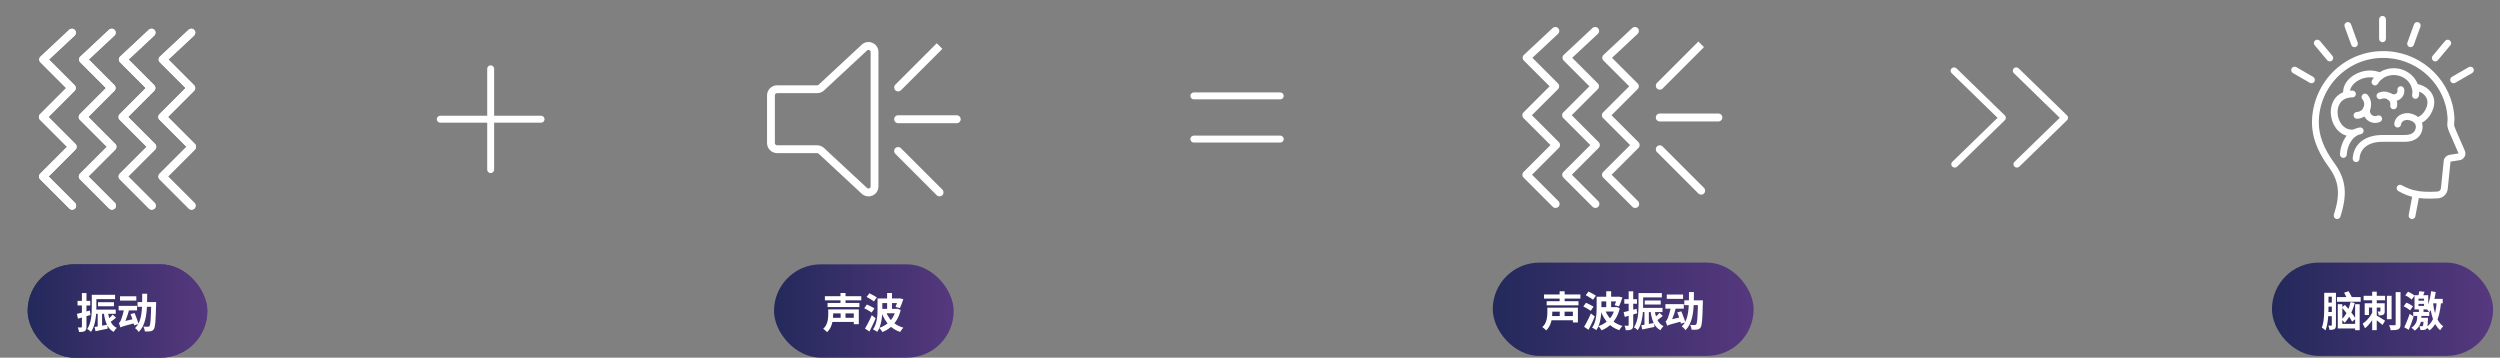 <svg width="1447" height="207" viewBox="0 0 1447 207" fill="none" xmlns="http://www.w3.org/2000/svg">
<rect x="0" y="0" width="1447" height="207" fill="#808080" stroke="none"/>
<rect x="16" y="153" width="104" height="54" rx="27" fill="url(#paint0_linear_1236_609)"/>
<path d="M54.224 170.632H66.608V173.128H54.224V170.632ZM56.72 174.928H65.96V177.28H56.72V174.928ZM54.896 179.2H66.992V181.624H54.896V179.2ZM53.12 170.632H55.784V177.712C55.784 178.768 55.744 179.92 55.664 181.168C55.6 182.4 55.456 183.672 55.232 184.984C55.024 186.296 54.712 187.568 54.296 188.8C53.88 190.016 53.328 191.12 52.64 192.112C52.496 191.936 52.288 191.736 52.016 191.512C51.744 191.304 51.464 191.096 51.176 190.888C50.904 190.696 50.664 190.552 50.456 190.456C51.08 189.544 51.568 188.552 51.92 187.48C52.288 186.392 52.552 185.28 52.712 184.144C52.888 183.008 53 181.896 53.048 180.808C53.096 179.704 53.12 178.672 53.12 177.712V170.632ZM56.552 180.784H59.096V189.88L56.552 190.096V180.784ZM54.704 189.256C55.664 189.112 56.792 188.92 58.088 188.68C59.4 188.44 60.736 188.192 62.096 187.936L62.336 190.216C61.104 190.472 59.88 190.728 58.664 190.984C57.448 191.24 56.328 191.48 55.304 191.704L54.704 189.256ZM65.264 182.08L67.16 183.88C66.504 184.408 65.832 184.944 65.144 185.488C64.456 186.016 63.824 186.456 63.248 186.808L61.832 185.32C62.2 185.048 62.592 184.728 63.008 184.36C63.424 183.992 63.832 183.608 64.232 183.208C64.648 182.792 64.992 182.416 65.264 182.08ZM62.48 180.76C62.688 182.152 62.984 183.44 63.368 184.624C63.768 185.808 64.312 186.84 65 187.72C65.688 188.6 66.56 189.28 67.616 189.76C67.408 189.936 67.192 190.16 66.968 190.432C66.744 190.704 66.528 190.992 66.32 191.296C66.128 191.6 65.96 191.872 65.816 192.112C64.616 191.472 63.632 190.624 62.864 189.568C62.112 188.496 61.512 187.248 61.064 185.824C60.632 184.4 60.296 182.808 60.056 181.048L62.48 180.76ZM44.504 181.672C45.464 181.464 46.608 181.184 47.936 180.832C49.28 180.48 50.632 180.112 51.992 179.728L52.352 182.32C51.12 182.688 49.872 183.056 48.608 183.424C47.36 183.792 46.2 184.128 45.128 184.432L44.504 181.672ZM44.888 174.16H52.232V176.8H44.888V174.16ZM47.408 169.624H50.048V189.112C50.048 189.768 49.976 190.288 49.832 190.672C49.704 191.072 49.456 191.384 49.088 191.608C48.736 191.832 48.288 191.984 47.744 192.064C47.216 192.144 46.552 192.176 45.752 192.16C45.72 191.808 45.632 191.368 45.488 190.84C45.344 190.328 45.184 189.88 45.008 189.496C45.456 189.512 45.864 189.528 46.232 189.544C46.616 189.544 46.88 189.536 47.024 189.52C47.168 189.52 47.264 189.496 47.312 189.448C47.376 189.384 47.408 189.272 47.408 189.112V169.624ZM68.912 185.128H80.12V187.168H68.912V185.128ZM68.384 173.704H80.384V175.792H68.384V173.704ZM73.136 172.024H75.752V189.232H73.136V172.024ZM68.24 188.944C69.248 188.88 70.4 188.8 71.696 188.704C72.992 188.608 74.36 188.504 75.8 188.392C77.256 188.264 78.704 188.136 80.144 188.008L80.168 190.192C78.808 190.336 77.432 190.48 76.04 190.624C74.664 190.768 73.336 190.896 72.056 191.008C70.792 191.136 69.632 191.256 68.576 191.368L68.24 188.944ZM71.288 181.312V182.392H77.624V181.312H71.288ZM71.288 178.528V179.608H77.624V178.528H71.288ZM69.008 176.728H80V184.192H69.008V176.728ZM78.848 169.744L80.096 171.88C79.088 172.088 77.952 172.272 76.688 172.432C75.44 172.576 74.16 172.696 72.848 172.792C71.536 172.872 70.28 172.928 69.08 172.96C69.032 172.656 68.944 172.312 68.816 171.928C68.704 171.528 68.576 171.184 68.432 170.896C69.328 170.848 70.248 170.792 71.192 170.728C72.136 170.648 73.064 170.56 73.976 170.464C74.904 170.368 75.776 170.264 76.592 170.152C77.424 170.024 78.176 169.888 78.848 169.744ZM80.36 175.048H88.688V177.688H80.36V175.048ZM87.512 175.048H90.272C90.272 175.048 90.272 175.128 90.272 175.288C90.272 175.448 90.272 175.632 90.272 175.84C90.272 176.032 90.272 176.192 90.272 176.32C90.208 178.784 90.144 180.88 90.08 182.608C90.016 184.32 89.944 185.736 89.864 186.856C89.8 187.96 89.696 188.824 89.552 189.448C89.424 190.072 89.264 190.52 89.072 190.792C88.8 191.192 88.512 191.472 88.208 191.632C87.92 191.808 87.576 191.936 87.176 192.016C86.808 192.08 86.36 192.112 85.832 192.112C85.304 192.128 84.752 192.128 84.176 192.112C84.16 191.712 84.072 191.248 83.912 190.72C83.768 190.192 83.584 189.736 83.36 189.352C83.872 189.4 84.344 189.432 84.776 189.448C85.208 189.464 85.536 189.472 85.76 189.472C85.952 189.472 86.112 189.44 86.24 189.376C86.368 189.312 86.488 189.208 86.6 189.064C86.728 188.872 86.84 188.504 86.936 187.96C87.032 187.4 87.112 186.608 87.176 185.584C87.256 184.544 87.32 183.208 87.368 181.576C87.432 179.944 87.48 177.968 87.512 175.648V175.048ZM82.664 170.008H85.424C85.424 172.056 85.4 174 85.352 175.84C85.32 177.68 85.216 179.416 85.04 181.048C84.88 182.664 84.6 184.168 84.2 185.56C83.816 186.936 83.272 188.192 82.568 189.328C81.864 190.464 80.96 191.464 79.856 192.328C79.712 192.088 79.52 191.832 79.28 191.56C79.056 191.288 78.816 191.024 78.56 190.768C78.32 190.528 78.08 190.328 77.84 190.168C78.848 189.4 79.664 188.52 80.288 187.528C80.912 186.52 81.392 185.408 81.728 184.192C82.064 182.96 82.296 181.616 82.424 180.16C82.552 178.688 82.624 177.112 82.64 175.432C82.656 173.736 82.664 171.928 82.664 170.008Z" fill="white"/>
<g clip-path="url(#clip0_1236_609)">
<g clip-path="url(#clip1_1236_609)">
<path d="M41.792 121.382C41.2 121.382 40.608 121.159 40.161 120.712L23.242 103.792C22.348 102.898 22.348 101.439 23.242 100.545L38.807 84.98L23.176 69.348C22.282 68.454 22.282 66.995 23.176 66.101L38.308 50.97L23.4 36.062C22.953 35.628 22.716 35.023 22.729 34.392C22.729 33.774 23.005 33.183 23.466 32.749L40.056 17.249C40.99 16.381 42.436 16.434 43.303 17.354C44.171 18.288 44.119 19.734 43.198 20.601L28.343 34.471L43.198 49.326C44.092 50.22 44.092 51.68 43.198 52.574L28.067 67.705L43.698 83.336C44.592 84.23 44.592 85.689 43.698 86.583L28.133 102.149L43.422 117.438C44.316 118.332 44.316 119.791 43.422 120.685C42.975 121.132 42.383 121.356 41.792 121.356V121.382Z" fill="white"/>
<path d="M64.837 121.382C64.245 121.382 63.653 121.159 63.206 120.712L46.287 103.792C45.853 103.358 45.617 102.78 45.617 102.162C45.617 101.544 45.853 100.966 46.287 100.532L61.852 84.966L46.221 69.335C45.327 68.441 45.327 66.982 46.221 66.088L61.353 50.956L46.445 36.048C45.998 35.615 45.761 35.01 45.774 34.379C45.774 33.761 46.05 33.169 46.511 32.736L63.101 17.236C64.035 16.368 65.481 16.421 66.349 17.341C67.216 18.274 67.163 19.721 66.243 20.588L51.388 34.458L66.243 49.313C67.137 50.207 67.137 51.666 66.243 52.56L51.112 67.692L66.743 83.323C67.637 84.217 67.637 85.676 66.743 86.57L51.178 102.136L66.48 117.425C67.374 118.319 67.374 119.778 66.48 120.672C66.033 121.119 65.441 121.343 64.85 121.343L64.837 121.382Z" fill="white"/>
<path d="M87.87 121.382C87.278 121.382 86.687 121.159 86.24 120.712L69.32 103.792C68.886 103.358 68.65 102.78 68.65 102.162C68.65 101.544 68.886 100.966 69.32 100.532L84.886 84.966L69.254 69.335C68.361 68.441 68.361 66.982 69.254 66.088L84.386 50.956L69.478 36.048C69.031 35.615 68.794 35.01 68.808 34.379C68.808 33.761 69.084 33.169 69.544 32.736L86.135 17.236C87.068 16.368 88.514 16.421 89.382 17.341C90.249 18.274 90.197 19.721 89.276 20.588L74.421 34.458L89.276 49.313C90.171 50.207 90.171 51.666 89.276 52.56L74.145 67.692L89.776 83.323C90.67 84.217 90.67 85.676 89.776 86.57L74.211 102.136L89.513 117.425C90.407 118.319 90.407 119.778 89.513 120.672C89.066 121.119 88.475 121.343 87.883 121.343L87.87 121.382Z" fill="white"/>
<path d="M110.915 121.382C110.323 121.382 109.732 121.159 109.285 120.712L92.365 103.792C91.931 103.358 91.695 102.78 91.695 102.162C91.695 101.544 91.931 100.966 92.365 100.532L107.931 84.966L92.299 69.335C91.405 68.441 91.405 66.982 92.299 66.088L107.431 50.956L92.523 36.048C92.076 35.615 91.839 35.01 91.852 34.379C91.852 33.761 92.129 33.169 92.589 32.736L109.179 17.236C110.113 16.368 111.559 16.421 112.427 17.341C113.294 18.274 113.242 19.721 112.321 20.588L97.466 34.458L112.321 49.313C112.755 49.747 112.992 50.325 112.992 50.943C112.992 51.561 112.755 52.14 112.321 52.574L97.19 67.705L112.821 83.336C113.715 84.23 113.715 85.689 112.821 86.583L97.256 102.149L112.558 117.438C113.452 118.332 113.452 119.791 112.558 120.685C112.111 121.132 111.519 121.356 110.928 121.356L110.915 121.382Z" fill="white"/>
</g>
</g>
<rect x="16" y="153" width="104" height="54" rx="27" fill="url(#paint1_linear_1236_609)"/>
<path d="M54.224 170.632H66.608V173.128H54.224V170.632ZM56.72 174.928H65.96V177.28H56.72V174.928ZM54.896 179.2H66.992V181.624H54.896V179.2ZM53.12 170.632H55.784V177.712C55.784 178.768 55.744 179.92 55.664 181.168C55.6 182.4 55.456 183.672 55.232 184.984C55.024 186.296 54.712 187.568 54.296 188.8C53.88 190.016 53.328 191.12 52.64 192.112C52.496 191.936 52.288 191.736 52.016 191.512C51.744 191.304 51.464 191.096 51.176 190.888C50.904 190.696 50.664 190.552 50.456 190.456C51.08 189.544 51.568 188.552 51.92 187.48C52.288 186.392 52.552 185.28 52.712 184.144C52.888 183.008 53 181.896 53.048 180.808C53.096 179.704 53.12 178.672 53.12 177.712V170.632ZM56.552 180.784H59.096V189.88L56.552 190.096V180.784ZM54.704 189.256C55.664 189.112 56.792 188.92 58.088 188.68C59.4 188.44 60.736 188.192 62.096 187.936L62.336 190.216C61.104 190.472 59.88 190.728 58.664 190.984C57.448 191.24 56.328 191.48 55.304 191.704L54.704 189.256ZM65.264 182.08L67.16 183.88C66.504 184.408 65.832 184.944 65.144 185.488C64.456 186.016 63.824 186.456 63.248 186.808L61.832 185.32C62.2 185.048 62.592 184.728 63.008 184.36C63.424 183.992 63.832 183.608 64.232 183.208C64.648 182.792 64.992 182.416 65.264 182.08ZM62.48 180.76C62.688 182.152 62.984 183.44 63.368 184.624C63.768 185.808 64.312 186.84 65 187.72C65.688 188.6 66.56 189.28 67.616 189.76C67.408 189.936 67.192 190.16 66.968 190.432C66.744 190.704 66.528 190.992 66.32 191.296C66.128 191.6 65.96 191.872 65.816 192.112C64.616 191.472 63.632 190.624 62.864 189.568C62.112 188.496 61.512 187.248 61.064 185.824C60.632 184.4 60.296 182.808 60.056 181.048L62.48 180.76ZM44.504 181.672C45.464 181.464 46.608 181.184 47.936 180.832C49.28 180.48 50.632 180.112 51.992 179.728L52.352 182.32C51.12 182.688 49.872 183.056 48.608 183.424C47.36 183.792 46.2 184.128 45.128 184.432L44.504 181.672ZM44.888 174.16H52.232V176.8H44.888V174.16ZM47.408 169.624H50.048V189.112C50.048 189.768 49.976 190.288 49.832 190.672C49.704 191.072 49.456 191.384 49.088 191.608C48.736 191.832 48.288 191.984 47.744 192.064C47.216 192.144 46.552 192.176 45.752 192.16C45.72 191.808 45.632 191.368 45.488 190.84C45.344 190.328 45.184 189.88 45.008 189.496C45.456 189.512 45.864 189.528 46.232 189.544C46.616 189.544 46.88 189.536 47.024 189.52C47.168 189.52 47.264 189.496 47.312 189.448C47.376 189.384 47.408 189.272 47.408 189.112V169.624ZM79.616 174.832H89.048V177.592H79.616V174.832ZM87.56 174.832H90.368C90.368 174.832 90.368 174.912 90.368 175.072C90.368 175.232 90.36 175.416 90.344 175.624C90.344 175.832 90.344 176 90.344 176.128C90.296 178.56 90.232 180.632 90.152 182.344C90.088 184.04 90.008 185.44 89.912 186.544C89.816 187.648 89.696 188.52 89.552 189.16C89.408 189.784 89.24 190.232 89.048 190.504C88.76 190.92 88.464 191.208 88.16 191.368C87.856 191.544 87.488 191.672 87.056 191.752C86.672 191.816 86.192 191.848 85.616 191.848C85.04 191.864 84.44 191.856 83.816 191.824C83.8 191.408 83.712 190.936 83.552 190.408C83.392 189.88 83.192 189.416 82.952 189.016C83.528 189.064 84.056 189.096 84.536 189.112C85.016 189.112 85.384 189.112 85.64 189.112C85.848 189.112 86.016 189.088 86.144 189.04C86.272 188.976 86.4 188.872 86.528 188.728C86.672 188.536 86.792 188.168 86.888 187.624C87 187.064 87.096 186.272 87.176 185.248C87.256 184.208 87.32 182.888 87.368 181.288C87.432 179.672 87.496 177.72 87.56 175.432V174.832ZM82.328 170.032H85.184C85.184 171.904 85.16 173.72 85.112 175.48C85.08 177.224 84.984 178.896 84.824 180.496C84.664 182.096 84.408 183.6 84.056 185.008C83.704 186.416 83.224 187.72 82.616 188.92C82.024 190.12 81.248 191.192 80.288 192.136C80.144 191.88 79.944 191.608 79.688 191.32C79.448 191.048 79.192 190.784 78.92 190.528C78.648 190.272 78.392 190.072 78.152 189.928C79.016 189.096 79.712 188.152 80.24 187.096C80.784 186.04 81.192 184.88 81.464 183.616C81.752 182.352 81.952 181 82.064 179.56C82.192 178.12 82.264 176.608 82.28 175.024C82.312 173.424 82.328 171.76 82.328 170.032ZM69.464 171.472H78.896V173.992H69.464V171.472ZM68.672 177.04H79.328V179.656H68.672V177.04ZM75.56 181.816L77.888 181.192C78.176 181.848 78.464 182.568 78.752 183.352C79.056 184.12 79.336 184.872 79.592 185.608C79.848 186.344 80.04 186.984 80.168 187.528L77.672 188.32C77.56 187.776 77.392 187.128 77.168 186.376C76.944 185.624 76.688 184.848 76.4 184.048C76.128 183.248 75.848 182.504 75.56 181.816ZM69.704 189.544L69.416 187.12L70.64 186.208L78.416 184.384C78.432 184.752 78.48 185.176 78.56 185.656C78.656 186.136 78.744 186.52 78.824 186.808C77.368 187.192 76.144 187.52 75.152 187.792C74.16 188.048 73.336 188.272 72.68 188.464C72.04 188.64 71.528 188.792 71.144 188.92C70.76 189.048 70.456 189.16 70.232 189.256C70.024 189.336 69.848 189.432 69.704 189.544ZM69.68 189.52C69.648 189.344 69.576 189.096 69.464 188.776C69.368 188.456 69.256 188.136 69.128 187.816C69 187.48 68.88 187.192 68.768 186.952C69.008 186.872 69.216 186.696 69.392 186.424C69.584 186.152 69.776 185.8 69.968 185.368C70.064 185.144 70.192 184.792 70.352 184.312C70.528 183.816 70.712 183.24 70.904 182.584C71.096 181.912 71.288 181.2 71.48 180.448C71.672 179.68 71.824 178.92 71.936 178.168L74.768 178.96C74.544 180.016 74.256 181.088 73.904 182.176C73.552 183.248 73.168 184.288 72.752 185.296C72.352 186.288 71.952 187.184 71.552 187.984V188.056C71.552 188.056 71.456 188.104 71.264 188.2C71.072 188.296 70.856 188.424 70.616 188.584C70.376 188.744 70.16 188.912 69.968 189.088C69.776 189.248 69.68 189.392 69.68 189.52Z" fill="white"/>
<g clip-path="url(#clip2_1236_609)">
<g clip-path="url(#clip3_1236_609)">
<path d="M41.792 121.382C41.2 121.382 40.608 121.159 40.161 120.712L23.242 103.792C22.348 102.898 22.348 101.439 23.242 100.545L38.807 84.98L23.176 69.348C22.282 68.454 22.282 66.995 23.176 66.101L38.308 50.97L23.4 36.062C22.953 35.628 22.716 35.023 22.729 34.392C22.729 33.774 23.005 33.183 23.466 32.749L40.056 17.249C40.99 16.381 42.436 16.434 43.303 17.354C44.171 18.288 44.119 19.734 43.198 20.601L28.343 34.471L43.198 49.326C44.092 50.22 44.092 51.68 43.198 52.574L28.067 67.705L43.698 83.336C44.592 84.23 44.592 85.689 43.698 86.583L28.133 102.149L43.422 117.438C44.316 118.332 44.316 119.791 43.422 120.685C42.975 121.132 42.383 121.356 41.792 121.356V121.382Z" fill="white"/>
<path d="M64.837 121.382C64.245 121.382 63.653 121.159 63.206 120.712L46.287 103.792C45.853 103.358 45.617 102.78 45.617 102.162C45.617 101.544 45.853 100.966 46.287 100.532L61.852 84.966L46.221 69.335C45.327 68.441 45.327 66.982 46.221 66.088L61.353 50.956L46.445 36.048C45.998 35.615 45.761 35.01 45.774 34.379C45.774 33.761 46.05 33.169 46.511 32.736L63.101 17.236C64.035 16.368 65.481 16.421 66.349 17.341C67.216 18.274 67.163 19.721 66.243 20.588L51.388 34.458L66.243 49.313C67.137 50.207 67.137 51.666 66.243 52.56L51.112 67.692L66.743 83.323C67.637 84.217 67.637 85.676 66.743 86.57L51.178 102.136L66.48 117.425C67.374 118.319 67.374 119.778 66.48 120.672C66.033 121.119 65.441 121.343 64.85 121.343L64.837 121.382Z" fill="white"/>
<path d="M87.87 121.382C87.278 121.382 86.687 121.159 86.24 120.712L69.32 103.792C68.886 103.358 68.65 102.78 68.65 102.162C68.65 101.544 68.886 100.966 69.32 100.532L84.886 84.966L69.254 69.335C68.361 68.441 68.361 66.982 69.254 66.088L84.386 50.956L69.478 36.048C69.031 35.615 68.794 35.01 68.808 34.379C68.808 33.761 69.084 33.169 69.544 32.736L86.135 17.236C87.068 16.368 88.514 16.421 89.382 17.341C90.249 18.274 90.197 19.721 89.276 20.588L74.421 34.458L89.276 49.313C90.171 50.207 90.171 51.666 89.276 52.56L74.145 67.692L89.776 83.323C90.67 84.217 90.67 85.676 89.776 86.57L74.211 102.136L89.513 117.425C90.407 118.319 90.407 119.778 89.513 120.672C89.066 121.119 88.475 121.343 87.883 121.343L87.87 121.382Z" fill="white"/>
<path d="M110.915 121.382C110.323 121.382 109.732 121.159 109.285 120.712L92.365 103.792C91.931 103.358 91.695 102.78 91.695 102.162C91.695 101.544 91.931 100.966 92.365 100.532L107.931 84.966L92.299 69.335C91.405 68.441 91.405 66.982 92.299 66.088L107.431 50.956L92.523 36.048C92.076 35.615 91.839 35.01 91.852 34.379C91.852 33.761 92.129 33.169 92.589 32.736L109.179 17.236C110.113 16.368 111.559 16.421 112.427 17.341C113.294 18.274 113.242 19.721 112.321 20.588L97.466 34.458L112.321 49.313C112.755 49.747 112.992 50.325 112.992 50.943C112.992 51.561 112.755 52.14 112.321 52.574L97.19 67.705L112.821 83.336C113.715 84.23 113.715 85.689 112.821 86.583L97.256 102.149L112.558 117.438C113.452 118.332 113.452 119.791 112.558 120.685C112.111 121.132 111.519 121.356 110.928 121.356L110.915 121.382Z" fill="white"/>
</g>
</g>
<path d="M254.834 69H313.167M284.001 39.833V98.167" stroke="white" stroke-width="4" stroke-linecap="round" stroke-linejoin="round"/>
<path d="M1131 39C1130.49 39 1129.97 39.195 1129.58 39.572C1128.81 40.328 1128.81 41.565 1129.58 42.321L1156.18 68.198L1129.97 93.685C1129.19 94.441 1129.19 95.677 1129.97 96.433C1130.75 97.189 1132.02 97.189 1132.8 96.433L1160.42 69.572C1161.19 68.816 1161.19 67.579 1160.42 66.823L1132.41 39.573C1132.02 39.195 1131.5 39 1131 39L1131 39Z" fill="white"/>
<path d="M1167 39C1166.49 39 1165.97 39.195 1165.58 39.572C1164.81 40.328 1164.81 41.565 1165.58 42.321L1192.18 68.198L1165.97 93.685C1165.19 94.441 1165.19 95.677 1165.97 96.433C1166.75 97.189 1168.02 97.189 1168.8 96.433L1196.42 69.572C1197.19 68.816 1197.19 67.579 1196.42 66.823L1168.41 39.573C1168.02 39.195 1167.5 39 1167 39L1167 39Z" fill="white"/>
<path d="M691 55.5H741M691 80.5H741" stroke="white" stroke-width="4" stroke-linecap="round" stroke-linejoin="round"/>
<g clip-path="url(#clip4_1236_609)">
<path d="M504.976 24.808C502.846 23.875 500.453 24.282 498.757 25.873L473.832 49.037C473.595 49.261 473.293 49.379 472.964 49.379H449.787C446.579 49.379 443.963 51.995 443.963 55.203V82.797C443.963 86.005 446.579 88.621 449.787 88.621H472.977C473.293 88.621 473.608 88.739 473.845 88.963L498.77 112.127C499.875 113.152 501.255 113.678 502.662 113.678C503.437 113.678 504.226 113.52 504.989 113.192C507.118 112.258 508.446 110.234 508.446 107.907V30.093C508.446 27.766 507.118 25.741 504.989 24.808H504.976ZM503.898 107.907C503.898 108.63 503.385 108.932 503.161 109.024C502.938 109.116 502.373 109.287 501.834 108.801L476.908 85.637C475.83 84.638 474.423 84.085 472.951 84.085H449.787C449.077 84.085 448.498 83.507 448.498 82.797V55.203C448.498 54.493 449.077 53.914 449.787 53.914H472.977C474.45 53.914 475.856 53.362 476.934 52.363L501.86 29.199C502.386 28.713 502.964 28.884 503.188 28.976C503.411 29.068 503.924 29.37 503.924 30.093V107.907H503.898Z" fill="white"/>
<path d="M553.75 71.307H519.846C518.57 71.307 517.545 70.282 517.545 69.007C517.545 67.731 518.57 66.706 519.846 66.706H553.75C555.025 66.706 556.051 67.731 556.051 69.007C556.051 70.282 555.025 71.307 553.75 71.307Z" fill="white"/>
<path d="M519.846 50.615C521.095 49.366 543.825 26.636 543.825 26.636L519.846 50.615Z" fill="white"/>
<path d="M519.846 52.915C519.254 52.915 518.662 52.692 518.215 52.245C517.321 51.351 517.321 49.892 518.215 48.998C519.464 47.749 542.195 25.032 542.195 25.032L545.442 28.279C545.442 28.279 522.711 51.009 521.463 52.258C521.016 52.705 520.424 52.928 519.832 52.928L519.846 52.915Z" fill="white"/>
<path d="M519.846 87.385L543.825 111.364L519.846 87.385Z" fill="white"/>
<path d="M543.811 113.665C543.219 113.665 542.628 113.442 542.181 112.995L518.202 89.016C517.308 88.122 517.308 86.662 518.202 85.768C519.096 84.874 520.555 84.874 521.449 85.768L545.428 109.747C546.322 110.641 546.322 112.101 545.428 112.995C544.981 113.442 544.389 113.665 543.798 113.665H543.811Z" fill="white"/>
</g>
<rect x="448" y="153" width="104" height="54" rx="27" fill="url(#paint2_linear_1236_609)"/>
<path d="M477.44 171.424H498.512V173.848H477.44V171.424ZM479 175.336H497.408V177.736H479V175.336ZM481.208 183.928H495.08V186.352H481.208V183.928ZM481.256 179.08H497.072V187.648H494.168V181.408H481.256V179.08ZM479.384 179.08H482.24V182.08C482.24 182.848 482.192 183.68 482.096 184.576C482 185.472 481.824 186.384 481.568 187.312C481.312 188.224 480.952 189.112 480.488 189.976C480.024 190.824 479.424 191.592 478.688 192.28C478.544 192.088 478.336 191.864 478.064 191.608C477.792 191.352 477.504 191.104 477.2 190.864C476.912 190.624 476.664 190.44 476.456 190.312C477.336 189.512 477.984 188.624 478.4 187.648C478.816 186.672 479.08 185.704 479.192 184.744C479.32 183.768 479.384 182.872 479.384 182.056V179.08ZM486.488 169.6H489.392V176.608H486.488V169.6ZM486.56 179.872H489.368V185.44H486.56V179.872ZM509.456 172.768H520.472V175.432H509.456V172.768ZM509.504 178.768H519.464V181.312H509.504V178.768ZM513.464 169.576H516.296V180.208H513.464V169.576ZM507.92 172.768H510.68V178.936C510.68 179.912 510.64 180.976 510.56 182.128C510.496 183.264 510.36 184.424 510.152 185.608C509.944 186.792 509.648 187.944 509.264 189.064C508.88 190.184 508.36 191.192 507.704 192.088C507.544 191.944 507.312 191.776 507.008 191.584C506.72 191.392 506.416 191.208 506.096 191.032C505.792 190.872 505.52 190.752 505.28 190.672C505.888 189.824 506.368 188.904 506.72 187.912C507.072 186.92 507.336 185.896 507.512 184.84C507.688 183.784 507.8 182.752 507.848 181.744C507.896 180.736 507.92 179.792 507.92 178.912V172.768ZM519.8 172.768H520.232L520.712 172.672L522.824 173.152C522.536 174.08 522.216 175.016 521.864 175.96C521.528 176.888 521.192 177.68 520.856 178.336L518.36 177.64C518.616 177.064 518.872 176.36 519.128 175.528C519.4 174.68 519.624 173.888 519.8 173.152V172.768ZM512.792 180.424C513.336 181.88 514.072 183.224 515 184.456C515.944 185.688 517.072 186.744 518.384 187.624C519.712 188.504 521.208 189.184 522.872 189.664C522.664 189.872 522.44 190.12 522.2 190.408C521.96 190.696 521.736 190.992 521.528 191.296C521.32 191.6 521.152 191.88 521.024 192.136C518.352 191.224 516.144 189.824 514.4 187.936C512.672 186.048 511.312 183.776 510.32 181.12L512.792 180.424ZM501.584 171.856L503.216 169.744C503.664 169.968 504.152 170.224 504.68 170.512C505.224 170.784 505.744 171.064 506.24 171.352C506.752 171.64 507.176 171.904 507.512 172.144L505.808 174.472C505.52 174.232 505.128 173.952 504.632 173.632C504.136 173.312 503.616 173 503.072 172.696C502.544 172.376 502.048 172.096 501.584 171.856ZM500.192 178.384L501.776 176.248C502.224 176.44 502.72 176.672 503.264 176.944C503.824 177.216 504.36 177.488 504.872 177.76C505.384 178.032 505.808 178.28 506.144 178.504L504.488 180.904C504.184 180.664 503.784 180.392 503.288 180.088C502.792 179.784 502.264 179.48 501.704 179.176C501.16 178.872 500.656 178.608 500.192 178.384ZM500.648 190.168C501.032 189.544 501.448 188.816 501.896 187.984C502.36 187.136 502.824 186.24 503.288 185.296C503.752 184.336 504.184 183.384 504.584 182.44L506.84 184.168C506.488 185.032 506.112 185.912 505.712 186.808C505.312 187.688 504.896 188.56 504.464 189.424C504.048 190.272 503.632 191.088 503.216 191.872L500.648 190.168ZM518.456 178.768H519.008L519.512 178.672L521.312 179.44C520.768 181.68 519.984 183.64 518.96 185.32C517.936 186.984 516.72 188.384 515.312 189.52C513.92 190.656 512.392 191.544 510.728 192.184C510.6 191.96 510.432 191.688 510.224 191.368C510.016 191.064 509.792 190.768 509.552 190.48C509.312 190.192 509.088 189.96 508.88 189.784C510.48 189.256 511.92 188.52 513.2 187.576C514.496 186.632 515.592 185.48 516.488 184.12C517.4 182.744 518.056 181.136 518.456 179.296V178.768Z" fill="white"/>
<g clip-path="url(#clip5_1236_609)">
<path d="M900.395 120.382C899.804 120.382 899.212 120.159 898.765 119.712L881.846 102.792C881.412 102.358 881.175 101.78 881.175 101.162C881.175 100.544 881.412 99.966 881.846 99.532L897.411 83.966L881.78 68.335C880.886 67.441 880.886 65.982 881.78 65.088L896.911 49.956L882.003 35.048C881.556 34.615 881.32 34.01 881.333 33.379C881.333 32.761 881.609 32.169 882.069 31.735L898.66 16.236C899.593 15.368 901.039 15.421 901.907 16.341C902.775 17.274 902.722 18.721 901.802 19.588L886.946 33.458L901.802 48.313C902.696 49.207 902.696 50.666 901.802 51.56L886.67 66.692L902.301 82.323C903.195 83.217 903.195 84.676 902.301 85.57L886.736 101.136L902.039 116.425C902.932 117.319 902.932 118.778 902.039 119.672C901.592 120.119 901 120.343 900.408 120.343L900.395 120.382Z" fill="white"/>
<path d="M923.44 120.382C922.849 120.382 922.257 120.159 921.81 119.712L904.89 102.792C904.457 102.358 904.22 101.78 904.22 101.162C904.22 100.544 904.457 99.966 904.89 99.532L920.456 83.966L904.825 68.335C903.931 67.441 903.931 65.982 904.825 65.088L919.956 49.956L905.048 35.048C904.601 34.615 904.365 34.01 904.378 33.379C904.378 32.761 904.654 32.169 905.114 31.735L921.705 16.236C922.638 15.368 924.084 15.421 924.952 16.341C925.82 17.274 925.767 18.721 924.847 19.588L909.991 33.458L924.847 48.313C925.741 49.207 925.741 50.666 924.847 51.56L909.715 66.692L925.346 82.323C926.24 83.217 926.24 84.676 925.346 85.57L909.781 101.136L925.083 116.425C925.977 117.319 925.977 118.778 925.083 119.672C924.636 120.119 924.045 120.343 923.453 120.343L923.44 120.382Z" fill="white"/>
<path d="M946.473 120.382C945.882 120.382 945.29 120.159 944.843 119.712L927.924 102.792C927.49 102.358 927.253 101.78 927.253 101.162C927.253 100.544 927.49 99.966 927.924 99.532L943.489 83.966L927.858 68.335C926.964 67.441 926.964 65.982 927.858 65.088L942.99 49.956L928.081 35.048C927.634 34.615 927.398 34.01 927.411 33.379C927.411 32.761 927.687 32.169 928.147 31.735L944.738 16.236C945.671 15.368 947.118 15.421 947.985 16.341C948.853 17.274 948.8 18.721 947.88 19.588L933.025 33.458L947.88 48.313C948.314 48.747 948.55 49.325 948.55 49.943C948.55 50.561 948.314 51.14 947.88 51.574L932.748 66.705L948.38 82.336C949.274 83.23 949.274 84.689 948.38 85.583L932.814 101.149L948.117 116.438C949.011 117.332 949.011 118.791 948.117 119.685C947.67 120.132 947.078 120.356 946.486 120.356L946.473 120.382Z" fill="white"/>
<path d="M994.59 70.307H960.685C959.41 70.307 958.385 69.282 958.385 68.007C958.385 66.731 959.41 65.706 960.685 65.706H994.59C995.865 65.706 996.891 66.731 996.891 68.007C996.891 69.282 995.865 70.307 994.59 70.307Z" fill="white"/>
<path d="M960.686 49.615C961.934 48.366 984.665 25.636 984.665 25.636L960.686 49.615Z" fill="white"/>
<path d="M960.685 51.915C960.094 51.915 959.502 51.692 959.055 51.245C958.161 50.351 958.161 48.892 959.055 47.998L983.021 24.032L986.268 27.279C986.268 27.279 963.538 50.009 962.289 51.258C961.842 51.705 961.251 51.928 960.659 51.928L960.685 51.915Z" fill="white"/>
<path d="M960.686 86.385L984.665 110.364L960.686 86.385Z" fill="white"/>
<path d="M984.651 112.665C984.059 112.665 983.468 112.442 983.021 111.995L959.042 88.016C958.148 87.122 958.148 85.662 959.042 84.768C959.936 83.874 961.395 83.874 962.289 84.768L986.268 108.747C987.162 109.641 987.162 111.101 986.268 111.995C985.821 112.442 985.229 112.665 984.638 112.665H984.651Z" fill="white"/>
</g>
<rect x="864" y="152" width="151" height="54" rx="27" fill="url(#paint3_linear_1236_609)"/>
<path d="M893.66 170.424H914.732V172.848H893.66V170.424ZM895.22 174.336H913.628V176.736H895.22V174.336ZM897.428 182.928H911.3V185.352H897.428V182.928ZM897.476 178.08H913.292V186.648H910.388V180.408H897.476V178.08ZM895.604 178.08H898.46V181.08C898.46 181.848 898.412 182.68 898.316 183.576C898.22 184.472 898.044 185.384 897.788 186.312C897.532 187.224 897.172 188.112 896.708 188.976C896.244 189.824 895.644 190.592 894.908 191.28C894.764 191.088 894.556 190.864 894.284 190.608C894.012 190.352 893.724 190.104 893.42 189.864C893.132 189.624 892.884 189.44 892.676 189.312C893.556 188.512 894.204 187.624 894.62 186.648C895.036 185.672 895.3 184.704 895.412 183.744C895.54 182.768 895.604 181.872 895.604 181.056V178.08ZM902.708 168.6H905.612V175.608H902.708V168.6ZM902.78 178.872H905.588V184.44H902.78V178.872ZM925.676 171.768H936.692V174.432H925.676V171.768ZM925.724 177.768H935.684V180.312H925.724V177.768ZM929.684 168.576H932.516V179.208H929.684V168.576ZM924.14 171.768H926.9V177.936C926.9 178.912 926.86 179.976 926.78 181.128C926.716 182.264 926.58 183.424 926.372 184.608C926.164 185.792 925.868 186.944 925.484 188.064C925.1 189.184 924.58 190.192 923.924 191.088C923.764 190.944 923.532 190.776 923.228 190.584C922.94 190.392 922.636 190.208 922.316 190.032C922.012 189.872 921.74 189.752 921.5 189.672C922.108 188.824 922.588 187.904 922.94 186.912C923.292 185.92 923.556 184.896 923.732 183.84C923.908 182.784 924.02 181.752 924.068 180.744C924.116 179.736 924.14 178.792 924.14 177.912V171.768ZM936.02 171.768H936.452L936.932 171.672L939.044 172.152C938.756 173.08 938.436 174.016 938.084 174.96C937.748 175.888 937.412 176.68 937.076 177.336L934.58 176.64C934.836 176.064 935.092 175.36 935.348 174.528C935.62 173.68 935.844 172.888 936.02 172.152V171.768ZM929.012 179.424C929.556 180.88 930.292 182.224 931.22 183.456C932.164 184.688 933.292 185.744 934.604 186.624C935.932 187.504 937.428 188.184 939.092 188.664C938.884 188.872 938.66 189.12 938.42 189.408C938.18 189.696 937.956 189.992 937.748 190.296C937.54 190.6 937.372 190.88 937.244 191.136C934.572 190.224 932.364 188.824 930.62 186.936C928.892 185.048 927.532 182.776 926.54 180.12L929.012 179.424ZM917.804 170.856L919.436 168.744C919.884 168.968 920.372 169.224 920.9 169.512C921.444 169.784 921.964 170.064 922.46 170.352C922.972 170.64 923.396 170.904 923.732 171.144L922.028 173.472C921.74 173.232 921.348 172.952 920.852 172.632C920.356 172.312 919.836 172 919.292 171.696C918.764 171.376 918.268 171.096 917.804 170.856ZM916.412 177.384L917.996 175.248C918.444 175.44 918.94 175.672 919.484 175.944C920.044 176.216 920.58 176.488 921.092 176.76C921.604 177.032 922.028 177.28 922.364 177.504L920.708 179.904C920.404 179.664 920.004 179.392 919.508 179.088C919.012 178.784 918.484 178.48 917.924 178.176C917.38 177.872 916.876 177.608 916.412 177.384ZM916.868 189.168C917.252 188.544 917.668 187.816 918.116 186.984C918.58 186.136 919.044 185.24 919.508 184.296C919.972 183.336 920.404 182.384 920.804 181.44L923.06 183.168C922.708 184.032 922.332 184.912 921.932 185.808C921.532 186.688 921.116 187.56 920.684 188.424C920.268 189.272 919.852 190.088 919.436 190.872L916.868 189.168ZM934.676 177.768H935.228L935.732 177.672L937.532 178.44C936.988 180.68 936.204 182.64 935.18 184.32C934.156 185.984 932.94 187.384 931.532 188.52C930.14 189.656 928.612 190.544 926.948 191.184C926.82 190.96 926.652 190.688 926.444 190.368C926.236 190.064 926.012 189.768 925.772 189.48C925.532 189.192 925.308 188.96 925.1 188.784C926.7 188.256 928.14 187.52 929.42 186.576C930.716 185.632 931.812 184.48 932.708 183.12C933.62 181.744 934.276 180.136 934.676 178.296V177.768ZM949.484 169.632H961.868V172.128H949.484V169.632ZM951.98 173.928H961.22V176.28H951.98V173.928ZM950.156 178.2H962.252V180.624H950.156V178.2ZM948.38 169.632H951.044V176.712C951.044 177.768 951.004 178.92 950.924 180.168C950.86 181.4 950.716 182.672 950.492 183.984C950.284 185.296 949.972 186.568 949.556 187.8C949.14 189.016 948.588 190.12 947.9 191.112C947.756 190.936 947.548 190.736 947.276 190.512C947.004 190.304 946.724 190.096 946.436 189.888C946.164 189.696 945.924 189.552 945.716 189.456C946.34 188.544 946.828 187.552 947.18 186.48C947.548 185.392 947.812 184.28 947.972 183.144C948.148 182.008 948.26 180.896 948.308 179.808C948.356 178.704 948.38 177.672 948.38 176.712V169.632ZM951.812 179.784H954.356V188.88L951.812 189.096V179.784ZM949.964 188.256C950.924 188.112 952.052 187.92 953.348 187.68C954.66 187.44 955.996 187.192 957.356 186.936L957.596 189.216C956.364 189.472 955.14 189.728 953.924 189.984C952.708 190.24 951.588 190.48 950.564 190.704L949.964 188.256ZM960.524 181.08L962.42 182.88C961.764 183.408 961.092 183.944 960.404 184.488C959.716 185.016 959.084 185.456 958.508 185.808L957.092 184.32C957.46 184.048 957.852 183.728 958.268 183.36C958.684 182.992 959.092 182.608 959.492 182.208C959.908 181.792 960.252 181.416 960.524 181.08ZM957.74 179.76C957.948 181.152 958.244 182.44 958.628 183.624C959.028 184.808 959.572 185.84 960.26 186.72C960.948 187.6 961.82 188.28 962.876 188.76C962.668 188.936 962.452 189.16 962.228 189.432C962.004 189.704 961.788 189.992 961.58 190.296C961.388 190.6 961.22 190.872 961.076 191.112C959.876 190.472 958.892 189.624 958.124 188.568C957.372 187.496 956.772 186.248 956.324 184.824C955.892 183.4 955.556 181.808 955.316 180.048L957.74 179.76ZM939.764 180.672C940.724 180.464 941.868 180.184 943.196 179.832C944.54 179.48 945.892 179.112 947.252 178.728L947.612 181.32C946.38 181.688 945.132 182.056 943.868 182.424C942.62 182.792 941.46 183.128 940.388 183.432L939.764 180.672ZM940.148 173.16H947.492V175.8H940.148V173.16ZM942.668 168.624H945.308V188.112C945.308 188.768 945.236 189.288 945.092 189.672C944.964 190.072 944.716 190.384 944.348 190.608C943.996 190.832 943.548 190.984 943.004 191.064C942.476 191.144 941.812 191.176 941.012 191.16C940.98 190.808 940.892 190.368 940.748 189.84C940.604 189.328 940.444 188.88 940.268 188.496C940.716 188.512 941.124 188.528 941.492 188.544C941.876 188.544 942.14 188.536 942.284 188.52C942.428 188.52 942.524 188.496 942.572 188.448C942.636 188.384 942.668 188.272 942.668 188.112V168.624ZM974.876 173.832H984.308V176.592H974.876V173.832ZM982.82 173.832H985.628C985.628 173.832 985.628 173.912 985.628 174.072C985.628 174.232 985.62 174.416 985.604 174.624C985.604 174.832 985.604 175 985.604 175.128C985.556 177.56 985.492 179.632 985.412 181.344C985.348 183.04 985.268 184.44 985.172 185.544C985.076 186.648 984.956 187.52 984.812 188.16C984.668 188.784 984.5 189.232 984.308 189.504C984.02 189.92 983.724 190.208 983.42 190.368C983.116 190.544 982.748 190.672 982.316 190.752C981.932 190.816 981.452 190.848 980.876 190.848C980.3 190.864 979.7 190.856 979.076 190.824C979.06 190.408 978.972 189.936 978.812 189.408C978.652 188.88 978.452 188.416 978.212 188.016C978.788 188.064 979.316 188.096 979.796 188.112C980.276 188.112 980.644 188.112 980.9 188.112C981.108 188.112 981.276 188.088 981.404 188.04C981.532 187.976 981.66 187.872 981.788 187.728C981.932 187.536 982.052 187.168 982.148 186.624C982.26 186.064 982.356 185.272 982.436 184.248C982.516 183.208 982.58 181.888 982.628 180.288C982.692 178.672 982.756 176.72 982.82 174.432V173.832ZM977.588 169.032H980.444C980.444 170.904 980.42 172.72 980.372 174.48C980.34 176.224 980.244 177.896 980.084 179.496C979.924 181.096 979.668 182.6 979.316 184.008C978.964 185.416 978.484 186.72 977.876 187.92C977.284 189.12 976.508 190.192 975.548 191.136C975.404 190.88 975.204 190.608 974.948 190.32C974.708 190.048 974.452 189.784 974.18 189.528C973.908 189.272 973.652 189.072 973.412 188.928C974.276 188.096 974.972 187.152 975.5 186.096C976.044 185.04 976.452 183.88 976.724 182.616C977.012 181.352 977.212 180 977.324 178.56C977.452 177.12 977.524 175.608 977.54 174.024C977.572 172.424 977.588 170.76 977.588 169.032ZM964.724 170.472H974.156V172.992H964.724V170.472ZM963.932 176.04H974.588V178.656H963.932V176.04ZM970.82 180.816L973.148 180.192C973.436 180.848 973.724 181.568 974.012 182.352C974.316 183.12 974.596 183.872 974.852 184.608C975.108 185.344 975.3 185.984 975.428 186.528L972.932 187.32C972.82 186.776 972.652 186.128 972.428 185.376C972.204 184.624 971.948 183.848 971.66 183.048C971.388 182.248 971.108 181.504 970.82 180.816ZM964.964 188.544L964.676 186.12L965.9 185.208L973.676 183.384C973.692 183.752 973.74 184.176 973.82 184.656C973.916 185.136 974.004 185.52 974.084 185.808C972.628 186.192 971.404 186.52 970.412 186.792C969.42 187.048 968.596 187.272 967.94 187.464C967.3 187.64 966.788 187.792 966.404 187.92C966.02 188.048 965.716 188.16 965.492 188.256C965.284 188.336 965.108 188.432 964.964 188.544ZM964.94 188.52C964.908 188.344 964.836 188.096 964.724 187.776C964.628 187.456 964.516 187.136 964.388 186.816C964.26 186.48 964.14 186.192 964.028 185.952C964.268 185.872 964.476 185.696 964.652 185.424C964.844 185.152 965.036 184.8 965.228 184.368C965.324 184.144 965.452 183.792 965.612 183.312C965.788 182.816 965.972 182.24 966.164 181.584C966.356 180.912 966.548 180.2 966.74 179.448C966.932 178.68 967.084 177.92 967.196 177.168L970.028 177.96C969.804 179.016 969.516 180.088 969.164 181.176C968.812 182.248 968.428 183.288 968.012 184.296C967.612 185.288 967.212 186.184 966.812 186.984V187.056C966.812 187.056 966.716 187.104 966.524 187.2C966.332 187.296 966.116 187.424 965.876 187.584C965.636 187.744 965.42 187.912 965.228 188.088C965.036 188.248 964.94 188.392 964.94 188.52Z" fill="white"/>
<g clip-path="url(#clip6_1236_609)">
<path d="M1396.08 126.784C1395.97 126.784 1395.83 126.784 1395.72 126.745C1394.65 126.548 1393.94 125.509 1394.15 124.444L1396.51 112.021C1396.7 110.956 1397.75 110.246 1398.81 110.456C1399.87 110.654 1400.58 111.692 1400.37 112.757L1398.02 125.18C1397.83 126.127 1397 126.784 1396.08 126.784Z" fill="white"/>
<path d="M1352.74 126.784C1352.54 126.784 1352.35 126.758 1352.14 126.692C1351.1 126.364 1350.53 125.246 1350.86 124.221C1354.73 112.126 1353.9 104.856 1347.71 96.429C1343.6 90.724 1338.17 81.876 1338.17 70.82C1338.17 59.764 1342.97 48.379 1351.35 40.596C1359.84 32.708 1370.91 28.83 1382.54 29.685C1403 31.197 1419.35 47.564 1420.59 67.783C1420.65 68.874 1420.62 70.018 1420.46 71.477C1420.33 72.726 1420.79 73.765 1421.36 75.092L1426.65 87.253C1427.18 88.462 1427.06 89.83 1426.36 90.934C1425.69 91.999 1424.55 92.669 1423.3 92.761L1418.46 93.537C1418.46 93.537 1418.37 93.59 1418.35 93.642L1416.75 109.286C1416.46 112.336 1414.02 114.663 1410.94 114.821C1405.46 115.11 1401.47 114.952 1398.07 114.321C1394.7 113.69 1391.75 112.586 1388.18 110.627C1387.22 110.101 1386.88 108.905 1387.41 107.945C1387.93 106.999 1389.13 106.644 1390.09 107.17C1393.27 108.918 1395.87 109.891 1398.81 110.443C1401.89 111.022 1405.59 111.153 1410.74 110.89C1411.85 110.838 1412.73 109.996 1412.82 108.905L1414.42 93.248C1414.59 91.42 1416 89.935 1417.82 89.632L1422.77 88.844C1422.85 88.844 1422.94 88.817 1423.02 88.817L1417.74 76.67C1417.05 75.106 1416.29 73.331 1416.53 71.056C1416.66 69.821 1416.7 68.887 1416.64 68.02C1415.54 49.772 1400.75 34.983 1382.24 33.615C1371.74 32.84 1361.71 36.35 1354.03 43.475C1346.46 50.509 1342.12 60.474 1342.12 70.807C1342.12 78.353 1344.9 85.754 1350.9 94.102C1357.87 103.581 1358.88 112.06 1354.62 125.404C1354.36 126.245 1353.58 126.771 1352.74 126.771V126.784Z" fill="white"/>
<path d="M1379.01 24.439C1377.91 24.439 1377.03 23.558 1377.03 22.467V11.188C1377.03 10.096 1377.91 9.216 1379.01 9.216C1380.1 9.216 1380.98 10.096 1380.98 11.188V22.467C1380.98 23.558 1380.1 24.439 1379.01 24.439Z" fill="white"/>
<path d="M1362.77 27.305C1361.97 27.305 1361.21 26.806 1360.92 26.004L1357.06 15.408C1356.7 14.382 1357.22 13.252 1358.25 12.883C1359.26 12.515 1360.4 13.041 1360.77 14.067L1364.62 24.663C1364.99 25.688 1364.47 26.819 1363.44 27.187C1363.22 27.266 1362.99 27.305 1362.77 27.305Z" fill="white"/>
<path d="M1348.49 35.548C1347.93 35.548 1347.38 35.311 1346.98 34.838L1339.74 26.201C1339.04 25.372 1339.15 24.124 1339.99 23.427C1340.81 22.73 1342.06 22.835 1342.76 23.677L1350 32.314C1350.7 33.142 1350.6 34.391 1349.75 35.088C1349.39 35.403 1348.94 35.548 1348.49 35.548Z" fill="white"/>
<path d="M1337.88 48.182C1337.56 48.182 1337.21 48.103 1336.9 47.919L1327.13 42.279C1326.18 41.74 1325.87 40.531 1326.41 39.584C1326.95 38.637 1328.16 38.322 1329.1 38.861L1338.87 44.501C1339.82 45.04 1340.13 46.249 1339.59 47.196C1339.22 47.827 1338.57 48.182 1337.88 48.182Z" fill="white"/>
<path d="M1395.24 27.305C1395.02 27.305 1394.8 27.266 1394.57 27.187C1393.55 26.819 1393.02 25.688 1393.39 24.663L1397.24 14.067C1397.61 13.041 1398.75 12.515 1399.76 12.883C1400.79 13.252 1401.32 14.382 1400.95 15.408L1397.1 26.004C1396.81 26.806 1396.04 27.305 1395.24 27.305Z" fill="white"/>
<path d="M1409.52 35.548C1409.07 35.548 1408.62 35.39 1408.26 35.088C1407.43 34.391 1407.31 33.142 1408.01 32.314L1415.25 23.677C1415.95 22.849 1417.2 22.73 1418.02 23.427C1418.85 24.124 1418.97 25.373 1418.27 26.201L1411.03 34.838C1410.64 35.298 1410.08 35.548 1409.52 35.548Z" fill="white"/>
<path d="M1420.11 48.182C1419.43 48.182 1418.77 47.827 1418.41 47.196C1417.87 46.249 1418.18 45.053 1419.13 44.501L1428.9 38.861C1429.84 38.309 1431.04 38.637 1431.59 39.584C1432.13 40.53 1431.81 41.727 1430.87 42.279L1421.1 47.919C1420.78 48.103 1420.46 48.182 1420.11 48.182Z" fill="white"/>
<path d="M1397.92 52.468C1397.07 52.468 1396.28 51.902 1396.03 51.048C1394.65 46.249 1389.85 43.041 1384.63 43.462C1380.99 43.751 1378.03 45.526 1376.32 48.471C1375.77 49.417 1374.56 49.733 1373.63 49.181C1372.68 48.629 1372.37 47.432 1372.92 46.486C1375.27 42.437 1379.44 39.913 1384.33 39.531C1391.42 38.979 1397.92 43.37 1399.83 49.956C1400.13 51.008 1399.53 52.099 1398.47 52.402C1398.29 52.454 1398.11 52.481 1397.92 52.481V52.468Z" fill="white"/>
<path d="M1399.21 71.871C1398.32 71.871 1397.5 71.254 1397.29 70.347C1397.04 69.282 1397.7 68.23 1398.76 67.98C1402.46 67.112 1405.29 62.156 1405 58.712C1404.72 55.452 1401.67 52.822 1397.75 52.467C1396.66 52.362 1395.87 51.403 1395.96 50.325C1396.07 49.233 1397.04 48.445 1398.11 48.537C1403.94 49.062 1408.49 53.204 1408.93 58.383C1409.36 63.497 1405.4 70.478 1399.67 71.832C1399.51 71.871 1399.37 71.885 1399.22 71.885L1399.21 71.871Z" fill="white"/>
<path d="M1361.38 78.997C1354.62 78.997 1350.42 73.475 1349.35 67.941C1348.19 62.038 1350.36 54.807 1357.83 52.862C1358.88 52.586 1359.96 53.217 1360.23 54.268C1360.51 55.32 1359.88 56.398 1358.83 56.674C1353.79 57.989 1352.38 62.906 1353.21 67.191C1354.07 71.569 1357.3 75.684 1362.57 74.987C1363.65 74.856 1364.65 75.605 1364.78 76.683C1364.91 77.761 1364.16 78.76 1363.08 78.892C1362.49 78.971 1361.91 79.01 1361.36 79.01L1361.38 78.997Z" fill="white"/>
<path d="M1358.29 56.74C1357.32 56.74 1356.47 56.017 1356.34 55.031C1356.26 54.413 1356.21 53.782 1356.21 53.164C1356.21 49.575 1358.49 45.986 1362.31 43.567C1367.28 40.412 1373.46 39.926 1378.45 42.266C1379.44 42.726 1379.86 43.909 1379.4 44.895C1378.94 45.881 1377.76 46.302 1376.77 45.842C1372.25 43.712 1367.44 44.987 1364.43 46.893C1361.76 48.589 1360.15 50.929 1360.15 53.164C1360.15 53.611 1360.18 54.058 1360.25 54.505C1360.39 55.583 1359.63 56.582 1358.55 56.727C1358.46 56.727 1358.38 56.74 1358.29 56.74Z" fill="white"/>
<path d="M1356.36 91.368C1356.36 91.368 1356.29 91.368 1356.25 91.368C1355.16 91.315 1354.33 90.382 1354.38 89.29C1354.8 81.481 1359.35 75.868 1363.63 74.356C1364.32 74.106 1365.02 73.922 1365.73 73.791C1366.79 73.581 1367.83 74.304 1368.03 75.368C1368.23 76.433 1367.52 77.472 1366.45 77.669C1365.95 77.761 1365.44 77.892 1364.94 78.077C1362.4 78.984 1358.67 83.125 1358.31 89.514C1358.26 90.566 1357.38 91.381 1356.34 91.381L1356.36 91.368Z" fill="white"/>
<path d="M1364.22 68.756C1363.15 68.756 1362.28 67.914 1362.24 66.836C1362.22 65.745 1363.07 64.838 1364.16 64.812C1366.27 64.746 1368.04 63.155 1368.37 61.026C1368.57 59.724 1368.2 58.436 1367.36 57.463C1366.64 56.648 1366.71 55.399 1367.54 54.676C1368.36 53.953 1369.61 54.045 1370.33 54.86C1371.95 56.7 1372.66 59.172 1372.29 61.617C1371.67 65.627 1368.31 68.624 1364.3 68.743C1364.28 68.743 1364.26 68.743 1364.24 68.743L1364.22 68.756Z" fill="white"/>
<path d="M1374.72 71.148C1373.09 71.148 1371.47 70.583 1370.18 69.479C1368.08 67.691 1367.3 64.904 1368.11 62.012C1368.4 60.96 1369.49 60.342 1370.54 60.645C1371.59 60.934 1372.21 62.025 1371.91 63.077C1371.38 64.983 1372.2 66.034 1372.73 66.495C1373.63 67.257 1374.9 67.428 1375.97 66.942C1376.97 66.495 1378.12 66.928 1378.58 67.914C1379.04 68.9 1378.61 70.07 1377.61 70.531C1376.69 70.951 1375.69 71.162 1374.71 71.162L1374.72 71.148Z" fill="white"/>
<path d="M1385.42 63.261C1385.28 63.261 1385.13 63.248 1384.99 63.208C1383.92 62.971 1383.25 61.907 1383.5 60.855C1383.83 59.395 1382.94 57.871 1381.36 57.226C1380.36 56.819 1379.27 56.832 1378.35 57.279C1377.36 57.739 1376.19 57.318 1375.72 56.332C1375.26 55.346 1375.68 54.176 1376.67 53.703C1378.59 52.796 1380.85 52.757 1382.86 53.572C1386.22 54.939 1388.12 58.37 1387.35 61.709C1387.14 62.63 1386.33 63.248 1385.43 63.248L1385.42 63.261Z" fill="white"/>
<path d="M1385.58 58.541C1384.44 58.541 1383.25 58.239 1382.11 57.621C1381.15 57.095 1380.79 55.898 1381.32 54.952C1381.85 53.992 1383.04 53.637 1383.99 54.163C1385.05 54.742 1386.12 54.755 1386.88 54.176C1387.5 53.716 1387.79 52.993 1387.64 52.27C1387.42 51.205 1388.1 50.167 1389.18 49.943C1390.25 49.72 1391.28 50.403 1391.51 51.481C1391.97 53.716 1391.1 55.964 1389.23 57.345C1388.16 58.147 1386.89 58.554 1385.58 58.554V58.541Z" fill="white"/>
<path d="M1363.72 93.813C1363.72 93.813 1363.64 93.813 1363.6 93.813C1362.51 93.747 1361.68 92.814 1361.74 91.723C1362.26 83.335 1368.84 78.129 1378.97 78.129H1380.6C1384.22 78.129 1390.3 78.129 1391.77 78.142C1393.91 78.182 1397.63 77.695 1398.24 74.067C1398.41 73.055 1398.21 72.161 1397.66 71.425C1396.9 70.386 1395.45 69.663 1393.7 69.426C1392.55 69.347 1391.35 69.676 1390.57 70.373C1390.22 70.689 1389.79 71.214 1389.75 71.951C1389.69 73.042 1388.73 73.844 1387.67 73.817C1386.58 73.765 1385.75 72.831 1385.8 71.74C1385.89 70.097 1386.66 68.559 1387.96 67.402C1389.55 65.995 1391.73 65.325 1394.1 65.496C1397.06 65.89 1399.41 67.152 1400.82 69.072C1402.01 70.689 1402.46 72.634 1402.1 74.711C1401.33 79.339 1397.54 82.086 1391.97 82.086C1391.88 82.086 1391.77 82.086 1391.68 82.086C1390.23 82.06 1383.95 82.06 1380.57 82.073H1378.94C1371 82.073 1366.03 85.767 1365.66 91.973C1365.6 93.024 1364.73 93.826 1363.69 93.826L1363.72 93.813Z" fill="white"/>
<path d="M1358.33 56.727C1357.42 56.727 1356.62 56.109 1356.41 55.189C1356.17 54.124 1356.83 53.072 1357.89 52.836C1359.34 52.507 1360.27 52.402 1361.65 52.428C1362.74 52.454 1363.61 53.348 1363.59 54.439C1363.56 55.531 1362.65 56.411 1361.57 56.372C1360.55 56.346 1359.88 56.424 1358.76 56.674C1358.62 56.714 1358.47 56.727 1358.33 56.727Z" fill="white"/>
<path d="M1398.08 57.187C1397.98 57.187 1397.86 57.187 1397.75 57.161C1396.67 56.977 1395.95 55.964 1396.14 54.886C1396.37 53.48 1396.41 52.546 1396 50.995C1395.73 49.943 1396.36 48.865 1397.41 48.589C1398.46 48.313 1399.54 48.944 1399.82 49.996C1400.4 52.191 1400.32 53.756 1400.01 55.544C1399.86 56.503 1399.01 57.187 1398.07 57.187H1398.08Z" fill="white"/>
</g>
<rect x="1315" y="152" width="128" height="54" rx="27" fill="url(#paint4_linear_1236_609)"/>
<path d="M1355.43 177.888L1357.26 176.496C1357.82 177.104 1358.39 177.76 1358.98 178.464C1359.59 179.168 1360.18 179.88 1360.74 180.6C1361.31 181.32 1361.83 182.016 1362.3 182.688C1362.76 183.36 1363.14 183.976 1363.45 184.536L1361.41 186.168C1361.14 185.608 1360.78 184.984 1360.33 184.296C1359.88 183.608 1359.38 182.896 1358.84 182.16C1358.3 181.408 1357.73 180.672 1357.14 179.952C1356.56 179.216 1355.99 178.528 1355.43 177.888ZM1360.54 174.816L1362.94 175.344C1362.54 176.848 1362.05 178.312 1361.46 179.736C1360.88 181.144 1360.22 182.456 1359.49 183.672C1358.77 184.888 1357.98 185.944 1357.11 186.84C1357 186.68 1356.83 186.48 1356.61 186.24C1356.4 186 1356.18 185.76 1355.96 185.52C1355.74 185.264 1355.54 185.064 1355.36 184.92C1356.58 183.752 1357.62 182.28 1358.5 180.504C1359.38 178.712 1360.06 176.816 1360.54 174.816ZM1352.62 171.936H1366.35V174.648H1352.62V171.936ZM1353.1 176.088H1355.74V187.464H1365.01V190.128H1353.1V176.088ZM1363.14 176.064H1365.78V191.112H1363.14V176.064ZM1356.78 169.416L1359.34 168.552C1359.7 169.096 1360.06 169.712 1360.42 170.4C1360.81 171.072 1361.1 171.656 1361.31 172.152L1358.58 173.136C1358.42 172.64 1358.15 172.048 1357.78 171.36C1357.43 170.656 1357.1 170.008 1356.78 169.416ZM1346.1 169.464H1351.26V171.696H1346.1V169.464ZM1349.65 169.464H1352.05V188.136C1352.05 188.712 1351.99 189.184 1351.88 189.552C1351.77 189.936 1351.54 190.232 1351.21 190.44C1350.86 190.648 1350.45 190.784 1349.98 190.848C1349.54 190.912 1348.98 190.944 1348.33 190.944C1348.31 190.592 1348.22 190.168 1348.06 189.672C1347.92 189.192 1347.77 188.784 1347.61 188.448C1347.96 188.464 1348.3 188.48 1348.62 188.496C1348.95 188.496 1349.18 188.496 1349.31 188.496C1349.54 188.48 1349.65 188.352 1349.65 188.112V169.464ZM1345.26 169.464H1347.73V178.32C1347.73 179.264 1347.7 180.304 1347.66 181.44C1347.62 182.56 1347.54 183.704 1347.42 184.872C1347.29 186.04 1347.1 187.176 1346.86 188.28C1346.64 189.368 1346.34 190.36 1345.95 191.256C1345.82 191.096 1345.62 190.904 1345.35 190.68C1345.1 190.456 1344.83 190.24 1344.56 190.032C1344.3 189.84 1344.08 189.704 1343.89 189.624C1344.32 188.536 1344.62 187.344 1344.8 186.048C1344.99 184.736 1345.11 183.408 1345.16 182.064C1345.22 180.704 1345.26 179.464 1345.26 178.344V169.464ZM1345.88 175.128H1350.92V177.456H1345.88V175.128ZM1345.83 180.6H1350.87V183H1345.83V180.6ZM1368.06 171.216H1380.49V173.784H1368.06V171.216ZM1373.02 168.816H1375.66V191.088H1373.02V168.816ZM1377.78 175.512H1380.27V180.12C1380.27 180.632 1380.22 181.048 1380.1 181.368C1380.01 181.688 1379.79 181.944 1379.46 182.136C1379.14 182.328 1378.76 182.448 1378.33 182.496C1377.9 182.528 1377.39 182.544 1376.82 182.544C1376.78 182.192 1376.7 181.816 1376.58 181.416C1376.45 181 1376.31 180.632 1376.17 180.312C1376.46 180.328 1376.73 180.336 1376.98 180.336C1377.24 180.336 1377.41 180.328 1377.49 180.312C1377.6 180.312 1377.67 180.296 1377.7 180.264C1377.75 180.232 1377.78 180.168 1377.78 180.072V175.512ZM1373.22 180.6L1375.11 181.512C1374.63 182.552 1374.06 183.608 1373.41 184.68C1372.75 185.752 1372.03 186.752 1371.25 187.68C1370.48 188.608 1369.68 189.384 1368.85 190.008C1368.7 189.608 1368.5 189.16 1368.22 188.664C1367.97 188.152 1367.72 187.72 1367.48 187.368C1368.25 186.856 1369 186.232 1369.74 185.496C1370.47 184.76 1371.14 183.968 1371.75 183.12C1372.36 182.256 1372.85 181.416 1373.22 180.6ZM1375.23 182.424C1375.46 182.536 1375.75 182.696 1376.12 182.904C1376.49 183.112 1376.88 183.352 1377.3 183.624C1377.73 183.88 1378.15 184.144 1378.57 184.416C1379 184.672 1379.38 184.912 1379.72 185.136C1380.07 185.344 1380.33 185.504 1380.49 185.616L1378.98 188.112C1378.67 187.824 1378.3 187.496 1377.85 187.128C1377.4 186.76 1376.92 186.376 1376.41 185.976C1375.91 185.576 1375.43 185.208 1374.97 184.872C1374.5 184.52 1374.1 184.232 1373.77 184.008L1375.23 182.424ZM1368.68 175.512H1378.69V177.984H1371.15V182.304H1368.68V175.512ZM1381.54 171.192H1384.26V184.752H1381.54V171.192ZM1386.61 169.104H1389.42V187.704C1389.42 188.52 1389.32 189.144 1389.13 189.576C1388.95 190.008 1388.63 190.336 1388.17 190.56C1387.7 190.8 1387.1 190.952 1386.37 191.016C1385.65 191.096 1384.77 191.136 1383.73 191.136C1383.7 190.864 1383.63 190.552 1383.54 190.2C1383.44 189.848 1383.33 189.488 1383.2 189.12C1383.07 188.768 1382.94 188.464 1382.79 188.208C1383.5 188.224 1384.15 188.24 1384.76 188.256C1385.38 188.256 1385.81 188.256 1386.03 188.256C1386.24 188.256 1386.38 188.216 1386.46 188.136C1386.56 188.056 1386.61 187.912 1386.61 187.704V169.104ZM1399.81 175.896V177.072H1403.05V175.896H1399.81ZM1399.81 172.872V174.024H1403.05V172.872H1399.81ZM1397.53 170.88H1405.45V179.064H1397.53V170.88ZM1396.78 180.528H1406.05V182.88H1396.78V180.528ZM1407.46 172.968H1413.85V175.56H1407.46V172.968ZM1399.81 183.96H1403.89V186.24H1399.81V183.96ZM1400.05 178.824H1402.74V181.704H1400.05V178.824ZM1400.26 168.576L1403.31 168.888C1403.09 169.56 1402.86 170.208 1402.62 170.832C1402.39 171.44 1402.19 171.96 1402.02 172.392L1399.54 172.008C1399.67 171.512 1399.81 170.952 1399.95 170.328C1400.1 169.688 1400.2 169.104 1400.26 168.576ZM1402.81 183.96H1405.33C1405.33 183.96 1405.32 184.072 1405.3 184.296C1405.3 184.52 1405.3 184.704 1405.28 184.848C1405.23 185.936 1405.18 186.848 1405.14 187.584C1405.09 188.304 1405.02 188.872 1404.92 189.288C1404.82 189.704 1404.7 190.016 1404.54 190.224C1404.34 190.448 1404.14 190.608 1403.91 190.704C1403.69 190.816 1403.43 190.896 1403.14 190.944C1402.9 190.992 1402.58 191.016 1402.18 191.016C1401.8 191.032 1401.38 191.032 1400.94 191.016C1400.92 190.664 1400.85 190.272 1400.72 189.84C1400.61 189.408 1400.47 189.048 1400.31 188.76C1400.65 188.792 1400.94 188.816 1401.2 188.832C1401.46 188.832 1401.65 188.832 1401.78 188.832C1402.05 188.832 1402.25 188.76 1402.38 188.616C1402.46 188.504 1402.52 188.296 1402.57 187.992C1402.62 187.688 1402.66 187.24 1402.69 186.648C1402.74 186.056 1402.78 185.272 1402.81 184.296V183.96ZM1410.37 174.6L1412.91 174.768C1412.69 177.328 1412.32 179.64 1411.81 181.704C1411.31 183.752 1410.62 185.568 1409.72 187.152C1408.84 188.736 1407.68 190.088 1406.24 191.208C1406.13 191.048 1405.94 190.856 1405.69 190.632C1405.45 190.408 1405.19 190.176 1404.92 189.936C1404.66 189.712 1404.45 189.528 1404.27 189.384C1405.66 188.44 1406.78 187.256 1407.61 185.832C1408.44 184.408 1409.07 182.752 1409.5 180.864C1409.94 178.976 1410.22 176.888 1410.37 174.6ZM1408.16 174.816C1408.3 176.016 1408.5 177.288 1408.76 178.632C1409.02 179.96 1409.37 181.272 1409.82 182.568C1410.26 183.848 1410.84 185.04 1411.54 186.144C1412.26 187.232 1413.13 188.144 1414.14 188.88C1413.96 189.04 1413.76 189.248 1413.54 189.504C1413.31 189.776 1413.09 190.056 1412.86 190.344C1412.66 190.648 1412.5 190.912 1412.38 191.136C1411.36 190.288 1410.5 189.264 1409.79 188.064C1409.1 186.864 1408.53 185.584 1408.06 184.224C1407.62 182.848 1407.26 181.48 1407.01 180.12C1406.75 178.744 1406.55 177.464 1406.41 176.28L1408.16 174.816ZM1392.15 170.928L1393.78 168.84C1394.22 169.016 1394.67 169.24 1395.15 169.512C1395.63 169.768 1396.09 170.04 1396.52 170.328C1396.95 170.6 1397.3 170.864 1397.58 171.12L1395.85 173.4C1395.61 173.144 1395.28 172.864 1394.86 172.56C1394.45 172.256 1394 171.96 1393.52 171.672C1393.04 171.384 1392.58 171.136 1392.15 170.928ZM1391.22 177.288L1392.82 175.176C1393.27 175.352 1393.74 175.56 1394.22 175.8C1394.7 176.04 1395.15 176.296 1395.58 176.568C1396.02 176.84 1396.37 177.104 1396.64 177.36L1394.94 179.664C1394.7 179.408 1394.37 179.136 1393.95 178.848C1393.54 178.56 1393.09 178.28 1392.61 178.008C1392.13 177.736 1391.66 177.496 1391.22 177.288ZM1391.58 189.432C1391.9 188.792 1392.23 188.056 1392.58 187.224C1392.95 186.376 1393.32 185.48 1393.69 184.536C1394.06 183.576 1394.4 182.624 1394.72 181.68L1397.02 183.192C1396.75 184.04 1396.46 184.912 1396.14 185.808C1395.83 186.688 1395.51 187.56 1395.18 188.424C1394.84 189.288 1394.51 190.112 1394.19 190.896L1391.58 189.432ZM1407.13 168.576L1409.79 169.032C1409.58 170.52 1409.31 171.984 1408.98 173.424C1408.64 174.848 1408.24 176.192 1407.78 177.456C1407.31 178.704 1406.77 179.792 1406.14 180.72C1406.02 180.544 1405.83 180.32 1405.59 180.048C1405.37 179.776 1405.13 179.504 1404.87 179.232C1404.63 178.96 1404.42 178.744 1404.22 178.584C1404.75 177.784 1405.2 176.856 1405.57 175.8C1405.94 174.728 1406.25 173.576 1406.5 172.344C1406.78 171.112 1406.98 169.856 1407.13 168.576ZM1399.09 182.088H1401.49V183.552C1401.49 184.096 1401.45 184.704 1401.37 185.376C1401.29 186.032 1401.11 186.712 1400.84 187.416C1400.57 188.12 1400.18 188.808 1399.66 189.48C1399.17 190.168 1398.5 190.792 1397.67 191.352C1397.45 191.096 1397.14 190.808 1396.76 190.488C1396.39 190.184 1396.06 189.92 1395.75 189.696C1396.49 189.2 1397.08 188.672 1397.53 188.112C1397.98 187.552 1398.31 187 1398.54 186.456C1398.76 185.896 1398.9 185.36 1398.97 184.848C1399.05 184.32 1399.09 183.856 1399.09 183.456V182.088Z" fill="white"/>
<defs>
<linearGradient id="paint0_linear_1236_609" x1="120" y1="180" x2="16" y2="180" gradientUnits="userSpaceOnUse">
<stop stop-color="#56387E"/>
<stop offset="1" stop-color="#23295B"/>
</linearGradient>
<linearGradient id="paint1_linear_1236_609" x1="120" y1="180" x2="16" y2="180" gradientUnits="userSpaceOnUse">
<stop stop-color="#56387E"/>
<stop offset="1" stop-color="#23295B"/>
</linearGradient>
<linearGradient id="paint2_linear_1236_609" x1="552" y1="180" x2="448" y2="180" gradientUnits="userSpaceOnUse">
<stop stop-color="#56387E"/>
<stop offset="1" stop-color="#23295B"/>
</linearGradient>
<linearGradient id="paint3_linear_1236_609" x1="1015" y1="179" x2="864" y2="179" gradientUnits="userSpaceOnUse">
<stop stop-color="#56387E"/>
<stop offset="1" stop-color="#23295B"/>
</linearGradient>
<linearGradient id="paint4_linear_1236_609" x1="1443" y1="179" x2="1315" y2="179" gradientUnits="userSpaceOnUse">
<stop stop-color="#56387E"/>
<stop offset="1" stop-color="#23295B"/>
</linearGradient>
<clipPath id="clip0_1236_609">
<rect width="136" height="136" fill="white" transform="translate(0 1)"/>
</clipPath>
<clipPath id="clip1_1236_609">
<rect width="136" height="136" fill="white" transform="translate(0 1)"/>
</clipPath>
<clipPath id="clip2_1236_609">
<rect width="136" height="136" fill="white" transform="translate(0 1)"/>
</clipPath>
<clipPath id="clip3_1236_609">
<rect width="136" height="136" fill="white" transform="translate(0 1)"/>
</clipPath>
<clipPath id="clip4_1236_609">
<rect width="136" height="136" fill="white" transform="translate(432 1)"/>
</clipPath>
<clipPath id="clip5_1236_609">
<rect width="136" height="136" fill="white" transform="translate(871)"/>
</clipPath>
<clipPath id="clip6_1236_609">
<rect width="136" height="136" fill="white" transform="translate(1311)"/>
</clipPath>
</defs>
</svg>
